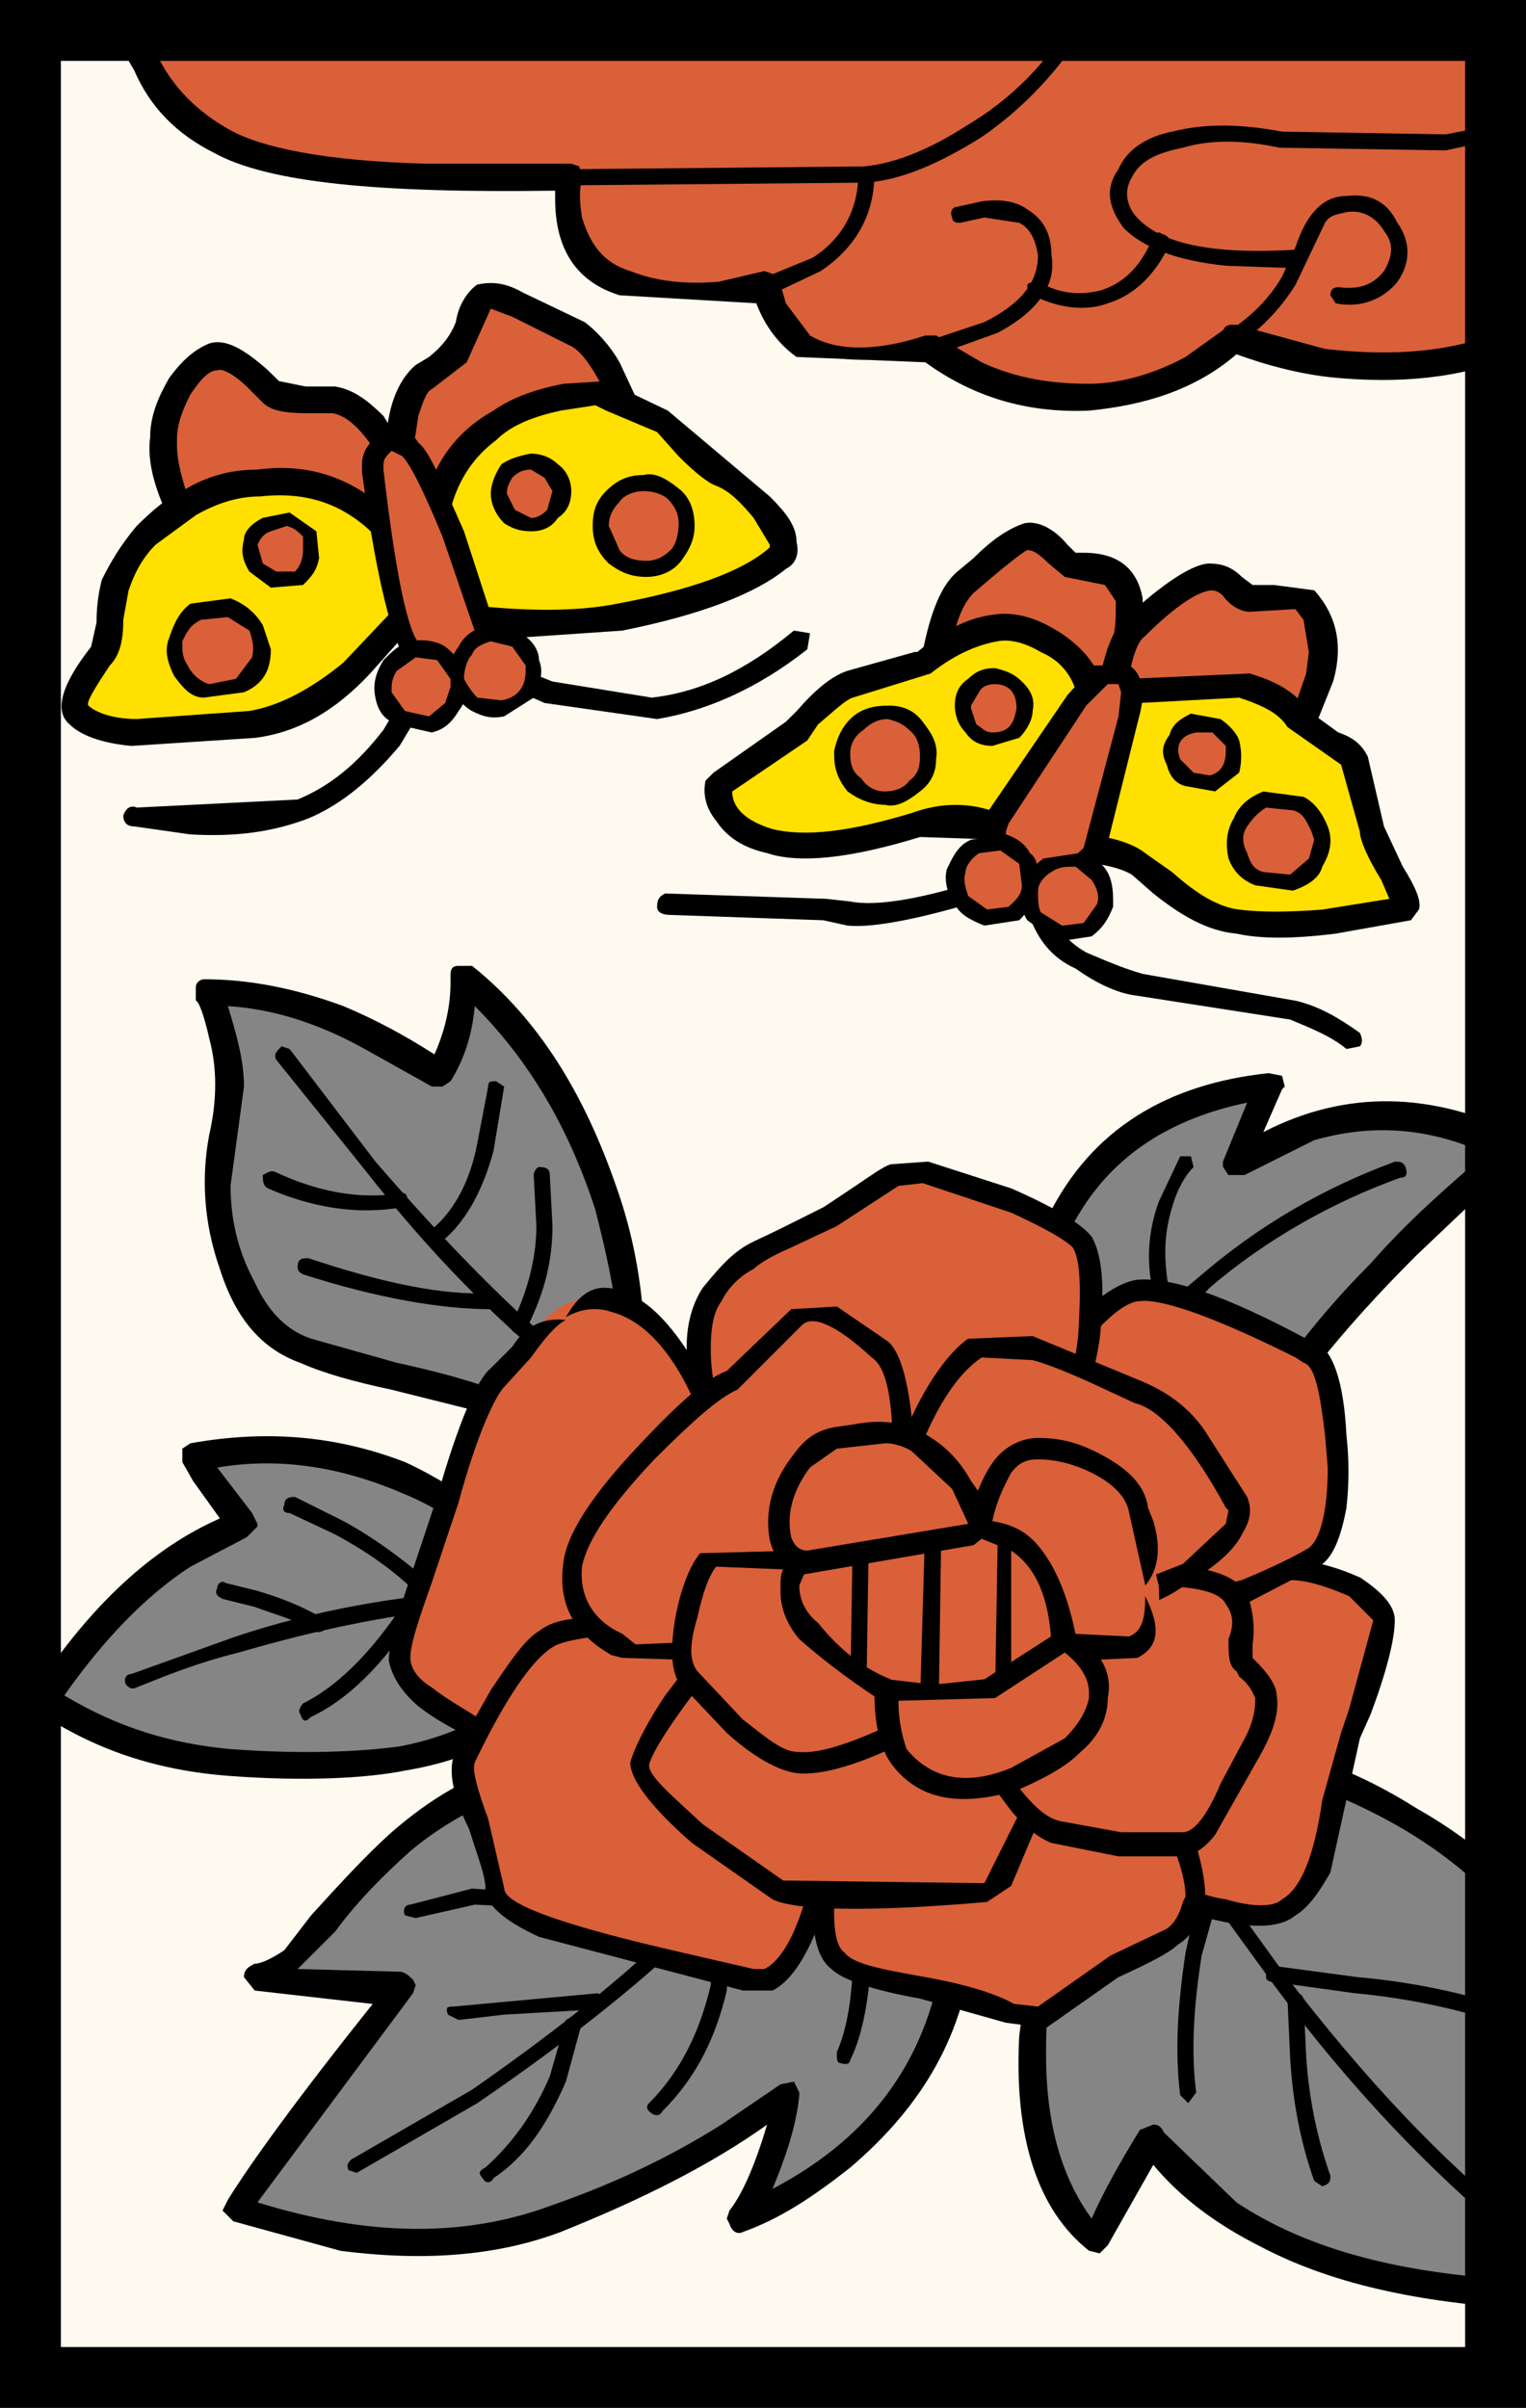 <svg xmlns="http://www.w3.org/2000/svg" width="372" height="587" viewBox="0 0 372 587"><path fill="#fffaf0" d="M0 0h372v587H0z"/><path fill="#858585" d="M301.42 284.5l8.5-19.62c-24.2 2.6-41.2 13.08-51.65 32.7-5.23 9.14-7.85 18.95-7.85 28.1l51 32.05c8.5-17.66 22.9-35.3 41.85-54.93l25.5-22.9c-16.34-8.5-32.04-9.8-48.38-5.22l-18.98 9.8z"/><path d="M307.96 276l4.58-10.47.65-.65-.66-2.62-3.27-.65c-24.85 2.62-43.16 13.74-53.62 34.66-5.23 9.8-7.85 19.62-8.5 29.43l1.96 2.6 50.36 32.04 2.62.66 1.96-1.96c8.5-17 22.88-34.66 41.2-52.97l25.5-24.2 1.3-2.6-1.3-2.62c-21.58-10.47-42.5-11.12-62.78-.66zm-9.8 8.5l1.3 1.95h3.93l16.98-8.5c13.74-3.92 27.47-3.27 41.86 3.27-9.16 7.85-18.97 16.35-28.12 26.8-15.04 15.05-26.16 30.75-34 45.13l-46.43-29.42c1.3-9.8 3.92-18.97 9.14-27.47 8.5-14.4 22.24-23.54 41.2-27.46l-5.9 14.38v1.3z"/><path d="M340 283.2c-17.65 6.52-33.35 15.68-47.73 28.1-7.2 5.9-13.08 11.77-17 17.66-.66.65 0 1.96.65 2.6h2.62l16.34-17.64c13.74-11.77 30.08-20.93 46.43-26.8 1.32 0 1.97-.67 1.32-2.63-.66-1.3-1.3-1.3-2.62-1.3z"/><path d="M287.7 281.88l-5.24 11.1c-3.27 9.17-3.27 18.32.66 28.78 0 .66 1.3 1.3 2.6.66.66 0 1.32-.66.66-1.96-2.6-9.8-3.27-17.66-.65-26.16 1.3-4.58 3.27-7.85 5.23-9.8l-.65-2.62h-2.6z"/><path fill="#858585" d="M256.3 462.35l-4.57 32.7c-1.3 24.2 3.92 41.2 15.7 51 1.95-5.9 7.18-13.73 13.72-24.85l18.3 18.3c18.98 12.43 44.48 18.97 76.52 20.28l-7.85-97.43c-5.88-6.54-13.73-12.42-23.54-18.3-19.62-12.43-38.58-17.66-58.2-17l-30.07 35.3z"/><path d="M253.7 459.73l-.66 1.3-4.58 35.33c-1.3 24.84 4.57 42.5 17 52.3l2.6.66 1.98-1.96 11.1-19.62c6.55 7.85 15.05 14.4 26.82 20.27 17.66 9.16 39.9 13.74 67.35 15.05l2.63-1.3 1.3-1.97-7.84-98.08-.66-1.97c-7.2-6.53-15.04-13.07-25.5-18.96-19.62-12.42-39.24-17.65-58.86-17-.65 0-1.3 0-1.96.65l-30.73 35.3zm12.4 81.1c-7.18-9.82-11.1-22.9-11.1-39.9 0-14.4 1.3-26.8 4.57-37.93l28.78-32.7c17-.65 34 4.6 51.65 14.4 10.46 5.88 18.3 12.42 24.85 18.96l7.2 92.2c-29.43-1.3-52.97-7.2-70.63-18.97l-17.65-17c-.65-1.32-1.3-1.97-2.62-1.97l-3.27 1.3c-5.23 8.5-9.15 15.7-11.77 21.6z"/><path d="M287.7 447.97c-1.97 0-1.97 1.3-1.32 2.6l24.2 33.36c18.96 25.5 37.92 45.12 57.54 61.47h2.6c1.32-1.3.67-1.97 0-3.28-19.6-15.7-38.57-35.96-57.53-60.8l-23.55-32.7c-.65-1.3-1.3-1.96-1.96-.65z"/><path d="M293.58 459.73c-1.3 1.3-2.62 7.2-4.58 16.35-1.96 13.08-2.62 24.2-1.3 34.66l1.95 1.96 1.96-2.6c-1.3-9.82-.64-20.94 1.32-33.36l4.58-16.35c0-.67 0-1.32-1.96-1.98-.66-.65-1.3-.65-1.96 1.3zM313.85 487.2l.65 14.38c.65 11.12 2.62 20.93 5.88 30.08l1.97 1.3c1.96-.64 1.96-1.3 1.96-2.6-3.26-9.16-5.22-18.97-5.88-28.78l-.65-13.73c0-1.3-.65-1.96-1.96-1.96-.65 0-1.95 0-1.95 1.3zM308.62 481.97c0 .65.65 1.3 2.6 1.3l18.97 2.62c14.38 1.3 28.1 4.57 39.22 8.5 1.3.64 2.62 0 2.62-1.32.65-.65.65-1.96-1.3-2.6-11.12-3.94-24.86-7.2-39.9-8.5l-19.6-2.63c-1.97 0-2.62.66-2.62 2.62z"/><path fill="#858585" d="M136 432.93l-11.13.65c-9.15 2.6-18.3 7.2-26.8 15.7l-20.93 22.88c-5.23 5.23-9.8 8.5-14.4 9.8l35.32 1.97-40.54 54.93 24.85 6.54c19.62 2.6 37.27 1.3 53.62-4.58 15.68-5.9 29.42-13.08 41.84-20.93l13.73-9.8-3.27 12.4c-1.96 9.16-5.23 15.05-7.85 18.32 7.85-2.62 16.35-7.85 24.2-14.4 17.65-13.72 27.46-32.03 29.42-53.6L136 432.9z"/><path d="M237.34 472.8l-1.96-3.26-98.74-39.9H136l-11.78.67c-9.8 2.62-18.96 7.86-28.77 16.36-6.54 5.88-13.08 13.07-19.62 20.27l-6.54 8.5c-1.97 1.3-5.24 3.27-7.2 3.27-1.3.65-2.62 1.3-2.62 3.27l2.62 3.27 28.77 3.27c-18.3 22.9-30.08 39.24-35.3 47.74l-1.32 2.62.66.65 1.97 1.97 26.15 7.2c20.27 2.6 37.93 1.3 53.62-4.58 19.62-7.86 36.62-16.36 50.35-26.17-3.28 11.12-6.55 17.66-9.16 20.93l-.66 1.96.66 1.3c.65 1.97 1.96 2.62 3.27 1.97 9.16-3.28 17-8.5 26.16-15.7 17.66-15.05 28.12-32.7 30.08-55.6zm-136.66 9.82c-.65-.65-1.96-1.96-3.27-1.96L72.57 480l9.16-9.15c5.23-7.2 11.77-13.73 18.3-19.6 7.85-6.55 16.35-11.13 24.2-13.75l10.46-1.3 95.47 37.92c-3.27 26.8-17 46.43-41.85 59.5 3.27-7.84 5.88-15.7 6.54-22.88v-.65l-1.3-2.63-3.28.65-14.38 9.8c-12.43 7.86-26.16 14.4-41.2 19.63-20.92 7.85-44.47 7.85-71.93-.65l37.93-51 .65-1.97-.65-1.3z"/><path d="M171.3 463c-15.7 16.35-34.66 31.4-56.24 46.43l-29.42 17c-.66.65-1.3 1.3-.66 2.62l1.97.65 29.42-17c22.9-15.7 41.85-30.73 57.54-46.43.67-1.3.67-2.6 0-3.27h-2.6z"/><path d="M137.95 492.43l-3.92 13.73c-3.93 9.15-9.16 16.35-15.7 22.23-1.3.65-1.96 1.3-.65 2.6.65 1.32 1.96 1.32 2.62 0 7.84-5.22 13.07-13.07 17.65-23.53l3.92-14.4-1.3-1.95-2.62 1.3zM175.22 467.58c-.65 0-1.3.65-1.3 1.96l-.66 14.4c-2.62 11.1-7.2 20.9-15.04 28.76-.65.65-.65 1.3 0 1.96 1.3 1.3 2.62 1.3 3.27 0 8.5-8.5 13.07-18.3 15.68-29.42l.66-15.7c0-1.96-.66-2.6-2.62-1.96zM145.8 485.9l-35.3 3.26c-1.32 0-1.97 0-1.32 1.96l2.62 1.3 11.1-1.3 22.9-1.3 2.6-1.3-2.6-2.63zM100.03 464.3c-1.3 0-1.97 1.32-1.3 2.63l2.6.65 14.4-3.27 29.4 1.32 1.97-1.3c.66-1.32 0-1.97-1.3-1.97l-30.74-1.96-15.03 3.9zM209.22 460.4c-1.96 0-1.96.64-1.96 2.6l.66 13.08c0 9.8-1.3 18.3-3.93 24.2 0 1.3 0 2.6.65 2.6 1.96.66 2.6 0 2.6-.64 3.28-6.54 4.6-15.7 5.24-25.5l-1.32-14.4c0-1.95-.65-1.95-1.96-1.95z"/><path fill="#858585" d="M118.33 372.1c-4.57-3.9-11.1-7.84-19.6-11.1-16.36-7.85-33.36-9.16-51.02-5.9L51 361c1.96 3.92 5.23 7.85 8.5 10.46l-15.7 7.85c-11.76 8.5-22.88 19.62-33.34 34.66 3.27 2.62 7.85 5.23 13.08 7.2 11.12 5.22 22.23 7.84 32.7 8.5 17.65 1.3 31.38.65 41.2-.66 14.37-1.96 26.8-8.5 35.3-18.3 8.5-9.16 8.5-18.32 0-27.47l-14.4-11.12z"/><path d="M142.53 396.96l-.66-3.92c-1.3-8.5-8.5-15.7-21.57-23.54-7.2-5.23-14.4-9.8-21.58-13.08-17-6.54-34-7.85-52.3-4.58l-1.97 1.3v3.29l2.6 4.58 6.55 9.15c-16.35 7.2-31.4 20.93-45.12 41.85l-1.3 1.97 1.96 3.27c13.72 9.15 28.77 14.38 47.07 15.7 17.67 1.3 32.7.64 42.52-1.32 15.7-2.62 27.46-8.5 36.62-18.96 5.22-5.24 7.2-10.47 7.2-15.7zm-26.16-22.23l.66.65 9.15 5.23c5.23 4.6 8.5 9.17 9.8 13.74.66 4.58-1.3 9.16-5.22 13.74-8.5 9.15-19.62 15.03-33.35 17.65-9.8 1.3-23.53 1.96-41.2.65-14.37-1.3-27.45-5.23-40.53-13.08 9.16-13.07 19.62-24.2 30.74-31.38l13.74-7.2 2.6-2.6v-.66l-1.3-2.62-8.5-11.1c15.7-2.63 30.74 0 45.78 6.53 7.84 3.27 13.07 7.2 17.65 10.46z"/><path d="M115.72 387.8c-18.96 1.32-38.58 4.6-58.2 11.13l-25.5 9.15c-1.3 0-1.96 1.3-1.3 2.6.65.67 1.3 1.32 2.6.67 6.55-2.62 14.4-5.9 24.86-8.5 20.27-5.9 39.23-9.82 58.2-11.12l1.3-1.3-1.96-2.62z"/><path d="M69.3 366.88c-.66 1.3 0 1.97 1.3 1.97l11.12 5.22c8.5 4.58 17 10.47 23.54 18.32 1.3 1.3 1.96 1.3 3.26 0 .66-1.32.66-1.98 0-3.28-7.84-7.2-16.34-13.74-24.84-18.32l-11.77-5.88c-1.95 0-2.6.65-2.6 1.96z"/><path d="M98.72 390.42c-8.5 13.08-17 20.93-24.85 24.85-.65.65-1.3 1.96-.65 2.62.65 1.95 1.3 1.95 2.6.64 8.5-3.92 17.67-12.43 26.17-26.15 1.3-1.32.64-1.98 0-1.98H98.7zM52.94 387.15c-.65 1.3 0 1.97 1.3 2.62l7.86 1.96c5.23 1.96 10.46 3.27 14.38 5.88 1.3.67 2.62 0 2.62-.64 1.3-1.96.66-2.6-.65-2.6-4.58-2.63-9.16-4.6-15.7-6.55l-7.84-1.95c-.65-.66-1.96 0-1.96 1.3z"/><path fill="#858585" d="M112.45 245.9c-.66 5.9-2.62 11.13-5.23 15.7-5.23-3.26-11.12-6.53-18.3-9.8-15.05-7.2-27.47-9.8-38.6-9.8l3.93 9.8c1.96 8.5 1.96 17 0 24.85-1.96 10.46-1.3 20.92 1.96 32.04 4.6 10.45 9.82 17.64 17.67 20.9l31.38 8.5c14.4 3.28 24.2 7.2 29.43 11.13l9.8-9.15c6.55-6.54 9.82-13.08 9.16-17.66-.65-9.15-2.6-19.62-5.88-30.73-7.2-22.9-18.96-41.2-34.66-53.63l-.65 7.84z"/><path d="M111.8 235.45c-1.97 0-1.97 1.3-1.97 2.62v1.3c0 5.9-1.3 11.77-3.92 17.66-7.18-4.58-14.38-8.5-22.22-11.77-12.42-4.58-23.54-6.54-34-6.54-.66 0-1.96.65-1.96 1.96v3.27c.65 0 1.96 3.27 3.27 9.16 1.95 7.2 1.95 15.05 0 23.55-1.98 10.46-1.32 21.57 2.6 32.7 3.93 12.4 10.46 19.6 19.62 22.88 5.88 2.6 13.08 4.58 22.23 6.54l20.93 5.23c6.53 1.96 11.76 4.57 15.7 7.84h3.9c15.05-10.46 21.6-20.27 20.93-29.42-.64-10.47-2.6-21.58-6.52-32.7-7.85-22.88-18.97-41.2-35.3-54.27h-3.3zm-55.6 53.62l3.28-24.2c0-6.53-1.96-13.07-3.92-19.6 10.46.64 21.58 3.9 33.35 10.45l16.36 9.16h2.6l1.97-1.3c3.27-5.24 5.23-11.13 5.9-18.32 13.07 13.08 22.87 29.43 29.4 49.7 2.63 10.46 4.6 18.96 5.24 27.46v1.3c0 5.24-5.23 12.43-16.34 21.58-6.54-4.58-18.97-9.15-37.27-13.07l-20.93-5.9c-5.88-1.95-10.46-6.53-13.73-13.72-3.92-7.18-5.9-15.03-5.9-23.53z"/><path d="M68.64 255.07c-1.3 1.3-1.96 1.96-1.3 3.27l21.57 26.8c16.35 20.93 32.7 37.28 49.05 50.36 1.3.65 1.3.65 2.62 0 .65-.66.65-1.96 0-3.27-15.7-12.43-32.04-29.43-49.05-49.05L70.6 255.72l-1.96-.65z"/><path d="M64.06 286.45c0 1.3 0 2.62 1.3 3.27 10.47 4.58 21.6 6.54 32.7 4.58l1.3-1.3c0-1.97-.64-2.62-2.6-1.97-9.8 1.3-19.62-.65-29.43-5.23-1.3-.66-1.96 0-3.27.65zM119 264.88l-2.63 13.73c-1.96 10.47-6.54 17.66-11.77 21.6-1.3.64-1.3 1.95-.65 2.6l2.62.65c6.53-4.57 11.1-13.07 13.73-22.88l2.6-15.7-1.95-1.3c-1.3 0-1.96 0-1.96 1.3zM72.56 308.7c0 .64 0 1.3 1.3 1.95 18.32 5.9 34 8.5 45.78 8.5l1.96-2.6-1.96-1.33c-11.77.66-26.8-2.6-44.46-8.5-1.3 0-2.62 0-2.62 1.97zM131.4 284.5c-.64 0-1.3 1.3-1.3 1.95l.66 12.43c0 8.5-2.62 17-5.9 23.54-.64 1.3 0 2.6 1.32 2.6 1.3.67 1.96.67 1.96-.64 3.93-7.85 6.54-15.7 6.54-25.5l-.65-12.43c0-1.3-.66-1.96-2.62-1.96z"/><path fill="#D96038" d="M181.1 355.77v75.85h91.55v-75.85H181.1z"/><path d="M181.1 353.15c-1.3 0-2.6 1.3-2.6 2.62v75.85c0 1.96 1.3 2.6 2.6 2.6h91.55c1.96 0 3.27-.64 3.27-2.6v-75.86c0-1.3-1.3-2.6-3.27-2.6H181.1zm88.94 5.23v71.28h-86.32v-71.28h86.32z"/><path d="M225.57 370.8l-1.3 44.47c0 1.3 1.3 1.96 2.6 1.96l1.97-1.96.65-43.8-1.97-2.62c-1.3 0-1.96.65-1.96 1.96zM243.23 374.07l-.66 39.24c0 1.32.66 1.97 1.3 1.97l2.63-1.96v-39.23l-1.3-1.96c-1.97-.64-1.97 0-1.97 1.97zM207.92 372.1l-.66 41.2c0 1.32 0 1.97 1.97 1.97l1.96-1.96.64-41.2-1.96-1.95c-1.3 0-1.96.66-1.96 1.96z"/><path fill="#D96038" d="M337.4 395c0-3.92-4.6-7.2-13.74-10.46-9.8-3.27-18.3-2.62-26.16 1.96-11.77 7.2-18.3 30.73-18.3 71.93l14.38 5.88 20.92 1.32c3.93-3.27 7.2-9.15 9.16-18.3 1.96-11.12 4.57-19.62 5.88-24.2l5.9-16.35 1.95-11.77z"/><path d="M331.5 384.54c-5.88-2.62-11.1-3.93-17-4.58-7.2-.65-13.08 1.3-18.96 4.58-12.43 7.85-18.96 32.7-18.96 73.9l1.96 1.95 15.7 7.18c10.45 2.62 17.64 2.62 21.57-.65 3.28-1.97 5.9-5.9 8.5-10.46l7.2-32.7 2.62-5.88c3.92-10.48 5.88-18.32 5.88-22.9 0-3.27-2.6-6.54-8.5-10.46zm-32.7 3.92c3.93-2.6 9.82-3.92 15.7-3.27 4.58 0 9.8 1.95 14.4 3.92l5.87 5.88-5.88 21.58-1.98 5.88-4.57 16.35c-1.97 13.74-5.23 21.6-9.8 24.2-1.97 1.96-7.2 1.96-13.74 0-5.22-.65-11.1-3.27-16.34-6.53 0-38.58 5.23-60.82 16.35-68z"/><path fill="#D96038" d="M203.34 446.66l-2.62 13.73c-.65 9.14.66 15.68 3.27 18.3 2.6 1.96 9.15 3.92 19.6 5.88 11.78 1.97 19.63 4.58 22.9 5.9 3.27 2.6 7.2 1.95 11.77-1.32 5.9-5.9 10.46-9.15 13.73-9.8l13.73-6.55c2.62-2.6 3.92-5.22 5.23-8.5.65-3.26 0-7.84-2.6-14.38l-3.3-9.8c-6.52-3.93-15.02-6.54-25.5-8.5-19.6-1.97-38.56 2.6-56.22 15.04z"/><path d="M201.38 444.7l-.66 1.96c-3.92 17.65-3.27 29.42 1.97 33.35 2.6 2.62 10.45 5.24 21.57 7.2l20.92 5.88 9.8 1.3 17.65-12.4c7.2-3.28 12.43-5.9 14.4-7.86 3.26-1.96 5.22-5.23 6.53-9.16.65-3.27 0-8.5-1.96-15.03l-4.58-11.12-1.3-1.3c-6.55-3.92-15.7-6.54-26.16-7.85-20.28-2.6-39.9 1.97-58.2 15.05zm4.57 3.92c16.35-11.77 33.35-15.7 51-14.4 10.47.67 18.97 3.28 25.5 7.2 3.93 9.16 6.55 15.7 6.55 20.93l-.65 1.3c-.66 2.62-1.97 5.24-3.93 6.55l-13.73 6.54-17.66 12.42-5.9-.66c-3.26-1.96-10.45-4.57-21.57-6.53-11.1-1.96-17.65-3.27-19.6-5.9-1.98-1.3-2.63-5.22-2.63-9.8 0-3.27.65-9.8 2.6-17.65z"/><path fill="#D96038" d="M175.88 352.5l-6.54-15.7c-5.23-11.1-11.77-17.65-18.97-19.6-7.2-1.97-13.07-.66-18.96 5.87l-9.8 13.08c-1.96 1.96-5.23 7.85-9.15 18.96l-9.8 30.1c-3.93 9.8-5.9 16.34-5.24 18.96 0 3.27 1.97 6.53 5.9 9.8 5.88 3.93 13.73 7.85 24.84 12.43 6.54-1.97 13.08-5.9 20.27-12.43 15.05-13.74 23.55-34.66 27.48-61.47z"/><path d="M151.03 314.57c-5.9-1.96-9.8.65-13.08 6.54 3.27-1.95 7.2-2.6 11.12-1.3 9.8 2.62 18.3 13.73 24.2 32.7-3.28 24.84-11.78 43.8-24.2 57.54-7.2 7.2-14.4 11.77-20.93 13.73l-9.8-3.93c-5.24-3.27-9.82-5.88-13.1-8.5-3.25-1.96-5.2-4.57-5.2-7.2-.02-3.26 1.94-9.14 5.2-18.3l6.55-19.6c4.57-17.02 9.15-26.17 11.1-28.13l6.55-7.2c3.27-4.56 5.9-7.83 8.5-9.14-5.23-.65-9.8 1.3-13.08 6.54l-5.23 5.23c-3.27 2.62-7.85 13.08-13.08 31.4l-6.53 19.6c-3.27 9.8-5.24 16.35-5.24 20.28.65 3.28 2.6 7.2 7.2 11.12 5.87 4.58 13.72 8.5 24.84 12.43l1.3.65c7.85-1.96 15.7-6.54 22.9-13.73 14.38-14.4 23.53-34.66 27.45-62.12v-1.3l-7.2-16.36c-6.54-11.77-13.08-18.97-20.27-20.93z"/><path fill="#D96038" d="M192.88 416.58c-9.16-11.12-21.58-17.65-37.27-19.62h-8.5c-6.54 0-11.1.66-14.38 2.62-4.58 3.92-11.12 13.07-19.62 28.12-1.3 2.6 0 7.84 2.62 15.03 3.27 8.5 5.23 14.4 5.23 17.66 0 3.9 9.15 9.14 27.46 13.72l34 8.5c3.94 1.3 7.2 0 11.13-5.9 3.27-5.87 6.54-14.37 8.5-26.14 1.96-12.42-.65-23.54-9.15-34z"/><path d="M155.6 394.35h-9.8c-6.54 0-11.12.65-14.4 3.27-3.26 1.96-6.53 6.54-11.76 14.38l-8.5 15.04c-1.96 3.27-1.3 9.8 3.27 18.97 1.97 6.54 3.93 11.12 3.93 14.4 0 3.92 4.58 7.84 13.08 11.76l49.7 13.08h7.2c6.54-3.27 12.42-15.04 16.35-34.65 2.6-11.13-.66-22.25-7.85-32.7-9.15-13.75-22.9-20.94-41.2-23.55zm-10.46 4.57l9.8.66c16.36 1.96 28.78 9.15 37.94 20.92 4.58 7.85 7.2 15.7 7.2 22.9l-.67 6.53c-3.26 17.65-7.83 27.46-13.06 30.08h-2.62l-17-3.92c-28.77-6.54-43.8-11.77-43.8-15.7l-3.93-17c-2.63-7.18-3.94-11.76-3.28-13.72 7.2-15.04 13.73-24.85 18.96-28.12 1.96-1.3 5.88-1.96 10.46-2.62z"/><path fill="#D96038" d="M298.8 319.8c-9.8-3.92-17-5.88-20.92-5.23-4.57.65-9.8 4.58-17 12.43l-8.5 11.77c.65 14.4 6.54 27.46 16.35 39.9 4.58 5.87 9.15 11.1 13.73 14.37l21.58-5.23c7.2-3.26 13.07-5.87 17-8.5 3.92-2.6 5.88-11.1 4.58-25.5-.66-14.38-2.62-22.22-7.2-24.84l-19.6-9.16z"/><path d="M259.57 324.38l-9.8 13.08v1.3c.65 15.05 6.53 28.78 16.34 40.55l14.4 15.7 1.96.65c6.54-.65 13.73-2.6 22.23-5.23l17.65-9.15c2.6-1.96 4.57-6.54 5.88-13.73.66-5.9.66-11.77 0-17.66-.65-13.07-3.27-20.92-7.85-22.88l-1.96-.66c-19.6-10.46-32.7-15.04-41.2-14.38-4.57.65-10.45 4.57-17.65 12.42zm9.16 50.35c-7.85-11.12-12.43-22.9-13.73-35.3l11.1-13.74c5.24-5.9 9.17-8.5 11.78-8.5 5.24-.67 18.3 3.9 37.93 13.72l1.97 1.3c2.62.66 3.93 6.55 5.23 17.66l.66 7.85c0 11.12-1.97 17.65-4.58 19.6-3.27 1.98-8.5 4.6-16.35 7.86l-20.27 5.22c-4.58-4.57-9.8-9.8-13.73-15.7z"/><path fill="#D96038" d="M187 304.1c-5.9 2.62-9.82 6.55-13.1 11.78-3.9 4.58-4.56 13.08-2.6 22.9 1.3 5.2 3.27 9.8 4.58 13.72 17.65 6.54 35.3 8.5 55.58 3.92 10.46-1.96 18.3-4.58 24.84-7.85 3.93-3.27 7.2-10.46 9.16-22.88 1.3-11.78.65-19.63-1.96-22.9-1.3-3.27-7.2-6.54-17-9.8l-20.93-6.55c-3.27-1.3-6.54-.65-10.46 1.3l-12.42 8.5-15.7 7.86z"/><path d="M200.72 294.3l-10.46 5.23c-3.92 1.96-7.2 3.27-9.15 4.58-3.92 2.62-6.53 5.9-9.8 9.82-5.88 9.15-5.23 22.23 2.62 39.9l.65 1.3c17.66 6.53 36.62 7.84 56.9 3.92 10.45-1.3 18.3-4.58 26.14-7.85 5.24-3.93 8.5-12.43 10.47-24.86 1.3-12.42.66-20.27-1.96-24.85-2.6-3.28-9.14-7.2-19.6-11.78l-20.27-6.54-9.16.66c-1.96.65-4.58 2.6-8.5 5.23l-7.84 5.23zm-24.84 22.9c1.96-3.94 5.23-6.55 7.84-7.86 1.3-1.3 4.58-3.27 9.16-5.23l11.1-5.22 15.05-9.8 5.9-.67 21.57 7.2c8.5 3.93 13.07 6.55 15.03 8.5 1.97 3.28 1.97 10.47 1.3 21.6-1.3 11.1-3.9 17.64-7.83 20.26-5.9 3.27-14.4 5.88-24.2 7.84-18.96 3.93-36.6 2.62-52.96-3.27-3.27-8.5-4.58-15.7-4.58-21.57 0-5.23.65-9.16 2.62-11.77z"/><path fill="#D96038" d="M165.4 413.3c-5.87 7.86-9.14 13.74-9.8 17 0 2.62 5.24 8.5 15.05 16.36 7.84 7.85 14.38 12.42 18.96 14.4h51c2.63 0 5.24-4.6 8.5-13.1 3.94-10.45 7.2-17.65 9.82-20.26l-84.35-26.16-9.16 11.77z"/><path d="M175.22 398.93l-2.6.65-10.47 13.73c-5.24 7.86-7.85 13.74-8.5 16.36 0 3.92 4.57 10.46 15.03 19.6L188.3 463c5.23 2.62 22.23 3.27 52.3.66l5.9-3.93 5.23-12.42c3.92-9.14 7.2-15.68 8.5-17.65l1.3-2.6-1.95-1.97-84.36-26.15zm-17 31.38c.66-3.26 6.54-12.4 17.66-26.15L255 429l-15.04 30.08-49.04-.65-19.62-13.73c-8.5-7.85-13.08-11.77-13.08-14.4z"/><path fill="#D96038" d="M220.34 361.65c.66-18.3-1.3-28.77-5.88-32.7-9.8-8.5-16.35-11.1-20.27-8.5l-16.36 15.7c-3.93 2.62-11.12 8.5-20.27 18.3-10.47 11.12-16.35 20.28-17.66 26.82-.64 6.54.66 12.42 4.6 15.7l9.14 5.22c1.97 1.95 7.85 1.95 17.66 0 3.27-3.93 6.54-8.5 12.42-14.4 10.47-11.1 23.54-19.6 36.62-26.15z"/><path d="M204 318.5l-11.12.65-15.7 15.04c-5.23 1.95-12.42 8.5-21.57 18.3-11.1 11.77-17.65 21.57-18.3 28.77-1.3 9.8 2.6 17 11.77 22.23l2.6.65 20.28.66 1.96-.65 11.8-15.03c11.1-10.47 22.22-18.97 35.3-24.86l1.96-2.6c0-19.63-2.62-31.4-6.54-34.66L204 318.5zm8.5 12.42c3.92 2.6 5.22 11.1 5.22 26.15v2.62c-12.42 5.87-23.54 14.37-33.35 24.18-6.53 5.9-11.1 11.12-14.38 16.35l-15.05.65-3.27-2.6c-7.2-3.28-10.46-9.16-9.8-16.36 1.3-6.54 7.18-15.04 17.65-26.16 9.15-9.15 15.7-15.04 20.27-17l15.7-15.7c2.6-2.6 8.5 0 17 7.86z"/><path fill="#D96038" d="M248.46 440.12c3.27 3.27 6.54 5.88 9.15 6.54l15.05 3.27h15.7c3.26-.66 5.88-3.27 7.84-6.54l9.14-16.36c3.28-6.54 3.93-11.12 3.28-15.04l-5.9-6.54c-.64-.65-.64-3.27 0-5.88.66-3.93 0-6.54-1.3-9.16-1.96-3.27-6.54-5.88-15.04-5.88H274.6c-3.26 9.15-13.07 26.15-30.72 49.7l4.58 5.88z"/><path d="M242.57 433.58c-1.3.65-1.3 1.3 0 2.6l3.93 5.25c3.27 3.92 6.54 6.53 9.8 7.84l16.35 3.27H289c2.62-.65 5.23-2.6 7.2-5.23l11.1-19.6c3.28-5.9 4.58-10.47 3.93-14.4 0-2.6-2.6-5.88-5.23-8.5l-.65-.64v-3.27c.65-4.6 0-8.5-1.3-12.44-2.63-3.92-7.86-5.88-15.05-6.54h-15.04c-1.3 0-1.96.66-1.96 1.96-3.27 8.5-13.08 24.85-29.43 49.7zm16.35 10.46c-3.92-.65-7.2-3.92-11.77-9.8l14.38-20.28c7.85-12.42 11.78-20.92 14.4-26.8 13.07-1.32 21.57.64 22.88 3.9 1.97 2.63 1.97 5.24.66 8.5 0 3.94 0 6.55 1.96 7.86l.66 1.3c2.6 1.97 3.27 3.93 3.92 5.24 0 3.27-.65 6.54-3.27 11.12l-5.23 9.8c-3.27 7.85-6.54 11.78-9.16 11.78H273.3l-14.38-2.62z"/><path fill="#D96038" d="M224.27 346.6l-5.9 13.74c10.47 1.3 22.24 5.9 37.93 15.04l19.62 13.73c3.93 0 9.8-3.26 17-8.5 7.85-5.87 10.47-11.1 8.5-14.37-8.5-15.7-16.34-24.85-23.54-27.47l-20.92-8.5c-9.15-3.27-15.7-3.92-19.62-1.3-3.92 2.6-7.85 8.5-13.07 17.65z"/><path d="M236.03 326.34c-3.92 2.62-9.15 9.16-13.73 18.97l-6.54 13.74.66 2.6 1.3 1.32c9.82 1.3 22.24 5.9 37.28 15.04 7.2 3.92 13.73 9.15 19.6 13.08l1.32.65c3.27 0 8.5-1.96 13.73-5.9 6.54-3.9 11.12-7.83 13.08-11.76 1.96-3.27 2.62-5.88 1.3-9.15l-10.45-16.35c-4.58-6.54-10.46-9.8-15.04-11.77l-26.8-11.1-15.7.64zm3.27 4.58l12.43.65c2.62.66 7.85 2.6 15.04 5.9l9.8 4.56c5.9 1.3 13.74 9.8 22.24 25.5l.66.66-.65 3.26-10.45 9.8-11.77 4.6c-5.24-4.6-12.43-8.52-20.27-13.74-13.07-7.2-24.84-12.43-34-13.74 5.23-15.04 11.12-23.54 17-27.46z"/><path fill="#D96038" d="M192.88 385.2l1.96-4.6-9.8-1.95c-7.2-.65-11.13 0-13.1 1.96-1.95 2.63-3.9 7.2-4.57 13.74-1.96 6.54-1.96 11.12.66 14.4l11.77 12.42c5.23 5.22 10.46 8.5 14.4 8.5 5.87.65 15.68-2.62 28.76-9.16l-7.2-8.5c-6.53-3.27-12.42-7.85-18.3-14.4-3.93-3.9-5.24-7.83-4.58-12.4z"/><path d="M170.65 378.65c-2.62 3.27-4.58 8.5-5.9 15.04-1.3 7.18-1.3 13.07.67 16.34l11.76 12.42c6.54 5.9 12.43 9.16 17 9.8 5.9.67 15.7-1.95 29.43-9.14l1.97-1.96-1.3-2.62-6.54-7.85-.66-1.32c-6.54-2.6-12.42-7.2-17.65-13.72-3.27-2.62-4.58-5.9-4.58-9.16l1.96-4.58.66-2.6-1.96-1.32-24.85.65zm3.92 3.27l16.35.66c-.66 1.3-.66 2.6-.66 5.23 0 3.93 1.3 7.85 4.58 11.78 5.23 4.57 11.1 9.15 18.96 14.38l4.58 5.9c-11.12 5.22-18.96 7.84-24.2 7.18-3.26 0-7.2-3.27-13.07-7.85L170 407.4c-1.97-2.6-1.97-6.54 0-13.08 1.3-5.88 2.6-9.8 4.57-12.42z"/><path fill="#D96038" d="M223.6 351.84c-3.26-2.6-6.53-3.27-9.8-2.6l-10.46 1.3c-3.93.65-7.2 3.27-9.8 8.5-3.28 5.88-3.94 10.46-3.28 15.7.65 4.57 3.92 6.53 7.85 6.53l35.32-6.54c2.6 0 3.92-.65 5.23-2.6.65-1.32 0-4.6-3.92-9.82-3.92-4.57-7.2-8.5-11.12-10.46z"/><path d="M224.92 349.23c-4.58-2.62-10.46-3.27-17-1.96l-4.58.65c-3.27.65-6.54 1.96-9.8 6.54-5.24 6.54-7.2 13.73-5.9 20.92 1.32 5.23 3.93 7.2 7.85 8.5l41.84-7.2 3.27-2.6c1.32-3.27 0-7.85-3.9-13.08-3.28-5.9-7.2-9.16-11.78-11.77zm-9.16 2.6c1.97 0 4.58.67 6.54 1.98l9.8 9.16 3.94 8.5L196.8 378c-1.96 0-3.27-1.3-3.92-3.27-1.3-5.9.65-11.77 4.58-17l6.54-4.58 11.76-1.3z"/><path fill="#D96038" d="M238.65 372.1l8.5 3.28c6.54 3.93 11.1 12.43 12.42 24.2l3.93 2.6 12.42-.64c5.23-2.62 7.2-7.2 6.54-15.04l-4.58-18.3c-1.3-4.6-4.57-8.5-9.8-11.13-5.24-2.6-9.82-3.92-15.05-3.92-3.27 0-6.53 1.96-9.15 5.23-1.3 2.62-3.92 7.2-5.23 13.73z"/><path d="M246.5 359.04c1.96-2.62 3.92-3.28 6.54-3.28 4.57 0 9.15 1.3 13.07 3.28 5.24 2.6 8.5 5.88 9.16 9.8l3.93 17.66c3.26-3.92 3.9-9.16 1.95-15.7l-1.3-3.26c-.66-5.23-4.6-9.16-10.47-12.43-5.88-3.26-10.46-4.57-16.35-4.57-3.92 0-7.85 1.97-10.46 5.24-2.62 3.27-5.23 9.15-6.54 15.7l.66 2.6 9.8 3.93c5.88 3.92 9.15 11.1 9.8 22.23l.66.65 5.88 3.92 14.4-.65c5.22-2.6 5.87-7.2 1.95-15.04 0 5.24-.66 8.5-3.94 9.82l-13.07-.65c-1.97-9.8-5.24-17-9.17-21.58-3.27-3.93-7.2-5.24-11.1-5.9 1.3-5.88 3.26-9.15 4.57-11.76z"/><path fill="#D96038" d="M259.57 399.58L240.6 412c-3.9 1.96-13.07 1.96-24.84 0l.66 6.54c.65 4.58 1.3 7.85 2.6 9.15 6.55 8.5 15.05 10.46 28.13 5.88 9.15-3.27 15.7-8.5 18.96-15.04 3.94-7.2 1.32-13.73-6.53-18.96z"/><path d="M260.88 397.6h-2.6l-18.32 11.78-12.43 1.3-11.1-1.3c-.67-.65-1.97-.65-2.63.66-.65.65-.65.65-.65 1.96 0 8.5 1.3 13.73 3.92 17.66 6.54 9.15 17 11.1 31.4 6.53 5.88-2.62 11.1-5.24 15.03-9.16 4.58-3.92 6.54-8.5 6.54-13.08 1.3-6.54-1.97-11.77-9.16-16.34zm4.58 15.05v1.3c-.65 3.28-2.62 6.55-5.9 9.82l-13.06 7.2c-11.12 4.57-19.62 2.6-25.5-4.58-.66-1.97-1.97-5.9-1.97-11.78l23.54-.66 17-11.1c3.27 2.6 5.9 5.87 5.9 9.8z"/><path fill="#D96038" d="M291.6 88.98l9.17-6.54 22.23 5.9c18.3 2.6 33.35.64 47.08-5.9V4.64l-338.7-.67 3.9 11.12c4.6 8.5 10.47 15.03 18.97 19.6 7.85 4.6 24.85 7.2 49.7 7.85l35.3.66v11.12c1.32 7.2 5.9 12.43 12.43 15.04 12.43 4.58 23.54 4.58 35.3 0l5.9 12.43c7.2 6.53 17.65 7.83 33.35 3.26l11.1 6.54c9.82 3.92 18.98 5.88 28.13 5.23 9.15 0 17.66-3.27 26.15-7.85z"/><path d="M373.35 4.63c0-1.96-.65-3.27-3.27-3.27L31.38.7c-1.32 0-1.98.66-2.63 1.3l-.65 2.63c0 2.6 1.3 7.2 4.57 12.42 3.93 9.16 10.47 15.7 19.62 20.27 13.07 7.2 39.88 9.8 83.04 9.16v1.96c0 12.42 5.23 20.27 15.7 23.54l33.34 1.96c1.96 5.23 5.23 9.8 9.8 13.08l31.4 1.3c11.76 8.5 24.84 12.43 39.88 11.78 13.73-1.3 26.16-5.23 35.96-13.73 7.2 2.6 16.35 5.23 26.16 5.88 16.35 1.3 31.4-.65 43.8-6.54l1.97-3.26V4.64zm-75.2 75.85L289 87.02c-7.2 3.92-15.7 6.54-23.54 6.54-9.16 0-17.65-1.3-26.16-5.23l-11.1-6.54h-2.63c-11.77 3.9-21.58 3.9-28.1 0l-5.9-7.86-1.3-4.58-1.97-2.6-1.96-.67-11.12 2.6c-7.85.66-15.04 0-21.58-2.6-6.54-1.97-9.8-6.55-11.77-13.1-.65-3.9-.65-7.18 0-9.14l-.65-3.27-1.96-.66h-35.3c-24.86-.66-40.55-3.93-48.4-8.5C46.4 26.2 39.2 18.36 35.94 7.24l330.87.66v72.58c-12.4 5.23-26.8 6.54-43.8 4.58l-21.58-5.9c-1.96 0-2.6 0-3.27 1.32z"/><path d="M285.07 59.55c0-1.3 0-1.96-1.96-2.6-.64-.67-1.3 0-1.95.64-2.6 6.53-6.54 11.1-12.42 13.07-4.58 1.3-9.8 1.3-15.7-1.96-.65 0-1.95 0-2.6.66 0 1.3 0 1.97 1.3 2.62 6.54 3.27 13.08 3.92 18.3 1.96 6.55-1.96 11.78-7.2 15.05-14.4zM340.65 68.7c3.27-4.57 3.27-9.8 0-14.38-2.6-5.23-6.53-7.2-12.42-6.54-5.88 0-9.8 4.58-12.42 12.43l-3.26 7.2c-2.62 4.58-7.2 9.8-13.73 13.73-.65.66-.65 1.3 0 2.62l2.62.65c7.2-5.23 11.12-9.8 14.4-15.04L323 54.32c1.3-1.96 2.6-1.96 5.23-2.6 3.92-.67 7.2 1.3 9.15 4.56 2.62 3.27 1.97 6.54 0 9.8-2.6 3.28-5.88 4.6-11.1 3.93-1.32 0-1.97.67-1.97 1.98l1.3 1.96c6.56 1.3 11.8-1.3 15.05-5.23zM264.8 3.32c-1.3-1.3-1.96-1.3-2.6 0-6.55 11.77-15.7 20.92-26.82 27.46-9.15 5.9-17.65 9.16-24.85 9.8l-71.27.67c-1.3 0-1.96.65-1.96 1.96 0 1.3.65 1.97 1.96 1.97l71.93-.66c8.5-.64 17.64-4.56 28.1-11.1 10.47-7.2 19.62-17 26.16-28.12.65-.65.65-1.96-.65-1.96z"/><path d="M369.43 29.48l-17 3.27-39.9-.66c-10.45-1.97-18.95-1.97-26.8 0-6.54 1.3-11.12 4.57-13.08 9.15-3.27 4.58-2.6 9.15 1.3 14.38 4.6 4.58 12.43 7.85 24.86 9.16l18.32.64 1.3-2.62c0-.65-.65-1.96-1.95-1.96-20.93 1.3-34-1.3-39.9-8.5-1.96-2.6-2.6-5.88-.65-9.15 1.96-3.9 5.9-5.88 12.43-7.18 6.54-1.97 14.4-1.97 23.54 0l40.53.65 18.3-3.92c1.32 0 1.97-1.3 1.32-2.62-.66-.65-1.3-1.3-2.62-.65zM233.42 50.4c-1.3 0-1.96 1.3-1.3 2.62 0 1.3 1.3 1.3 1.95 1.3l5.9-1.3 8.5 1.3c2.6 1.3 3.9 3.93 4.56 7.85 0 6.54-3.92 11.77-13.07 16.35l-13.73 4.58c-1.96 0-2.62.65-1.96 1.96 0 1.96 1.3 1.96 2.6 1.96l16.36-5.9c9.8-5.22 14.4-11.76 13.08-18.95 0-5.9-2.6-9.16-5.88-11.12-2.6-1.96-6.54-2.6-11.12-1.96l-5.88 1.3zM209.22 42.55c0 8.5-3.92 15.7-11.1 20.27l-11.13 4.58c-1.97 0-2.62 1.3-1.97 2.62 0 .65.66 1.96 2.62 1.96l12.42-5.9c7.85-5.22 13.08-13.07 13.08-23.53l-1.96-1.96c-1.32 0-1.97.65-1.97 1.95zM243.23 213.22c-17.66 5.9-29.43 7.85-35.97 6.54l-5.88-.65-39.23-1.3c-1.3.65-1.97 1.3-1.97 3.27 0 1.3 1.3 1.96 3.27 1.96l37.27 1.3 5.9 1.3c6.53.67 19.6-1.95 37.92-7.83 1.96 0 2.6-1.3 1.96-3.27-.66-1.3-1.96-1.96-3.27-1.3zM276.58 242.64l37.92 5.9c4.58 1.95 9.8 3.9 13.73 7.18l3.27-.65c.66-.65.66-1.96 0-3.27-4.58-3.27-9.8-6.54-15.7-7.85l-37.26-6.54c-4.58-1.3-9.16-3.26-13.73-5.22-4.57-2.6-7.18-5.88-8.5-9.8l-1.3-5.9c0-1.95-.65-2.6-1.96-2.6-2.62 0-3.27.65-3.27 1.96l1.3 7.84c1.97 5.23 5.24 9.8 11.12 12.42 4.57 3.27 9.8 5.9 14.38 6.54z"/><path fill="#D96038" d="M256.3 133.44c-1.3-2.6-3.92-2.6-6.53-2.6l-7.2 5.22-7.2 5.88c-2.6 1.97-5.22 5.9-5.87 11.77l-1.96 10.47c-.66 3.27 3.92 5.9 15.03 6.54l27.47-1.95c4.57-8.5 5.88-16.34 5.23-22.88-.66-3.27-3.27-5.9-6.54-6.54l-7.85-1.96-4.57-3.93z"/><path d="M272.65 170.06c3.93-7.85 5.9-14.38 5.9-20.92v-3.27c-1.32-7.2-5.9-11.12-14.4-11.12h-1.96l-1.97-1.96c-3.27-3.94-7.2-5.9-10.47-5.24-3.92 1.3-7.84 3.92-12.42 8.5l-3.92 3.27c-3.93 3.27-6.54 9.8-8.5 19.6l-.66 4.6c-.65 1.95 0 3.9 1.96 5.22 3.27 3.27 9.8 4.58 19.62 5.23l25.5-2.6 1.3-1.32zm-.65-23.54v2.62c0 5.23-1.3 11.1-3.93 16.34l-22.88 1.96-14.4-3.27.66-3.92c1.3-8.5 3.27-13.07 5.88-15.7l4.58-3.9c3.92-3.28 7.2-5.9 8.5-6.55 1.3 0 2.6.65 5.23 3.27l3.92 3.27 9.8 1.96 2.63 3.92z"/><path fill="#D96038" d="M300.12 142.6c-1.3-1.3-3.28-1.96-4.58-1.96-3.27 0-9.8 3.92-18.96 11.77-1.3 1.32-3.27 5.24-4.58 10.47l-1.3 7.2 42.5 17.65 8.5-22.23c1.3-5.24 1.3-9.17 0-13.1l-3.28-6.53-6.54-.66-7.2.67c-1.3 0-2.6-1.3-4.56-3.27z"/><path d="M294.88 137.37c-3.92 0-11.1 4.57-20.27 13.08-3.26 2.6-5.87 9.15-7.18 19.6 0 1.97.65 2.63 1.96 3.28l42.5 17c1.97 1.3 3.28 0 3.93-1.3l9.16-22.9c2.62-9.14.66-16.34-4.57-22.22l-9.82-1.3h-5.23l-2.62-1.96c-2.6-2.62-5.23-3.27-7.85-3.27zm-15.7 17.65c7.2-7.2 13.1-11.1 16.36-11.1 0 0 1.3 0 2.6 1.3 1.32 1.96 3.94 3.92 6.55 3.92l11.1-.66 1.97 2.62 1.3 7.85-.65 5.23-6.54 18.96-37.27-15.04c1.32-7.84 2.63-11.77 4.6-13.08z"/><path fill="#FFE000" d="M256.3 156.33c-4.57-2.6-9.15-3.92-13.07-3.27-5.9.65-11.77 3.27-18.96 9.15-.66.67-3.27 1.32-7.2 1.97l-9.8 2.62c-3.28.64-5.9 2.6-7.86 5.22l-5.2 6.54c-2.63 1.96-9.17 6.54-18.97 12.42-.66 2.62 0 5.24 1.96 7.85 2.6 2.62 5.87 4.58 10.45 5.9 7.2 2.6 19.6 1.3 35.96-3.28 7.2-3.27 13.74-3.27 19.63 0 9.8-1.96 15.7-7.85 19.6-18.3l2.63-15.7c-1.96-4.58-4.58-8.5-9.15-11.12z"/><path d="M257.6 153.72c-5.22-3.27-10.45-4.58-15.03-3.93-5.88.65-11.77 3.26-18.96 9.15h-.64l-16.35 4.58c-3.92 1.3-7.84 4.57-12.4 9.8l-2.63 2.62-17.66 12.42-1.95 1.96c-.65 3.27 0 6.54 2.62 9.8 2.6 3.93 6.54 6.55 12.42 7.86 7.84 2.6 20.26 1.3 37.27-3.94l19.6.66c9.16-1.96 15.7-6.54 19.63-15.7 3.27-6.53 5.23-13.73 5.23-21.57v-.65c-1.96-5.9-5.9-9.8-11.12-13.08zm-14.37 2.6c3.27-.64 7.2.66 10.46 2.63 4.57 1.96 7.18 5.23 8.5 9.15 0 5.23-1.32 10.46-2.62 15.04-3.27 8.5-8.5 13.08-16.35 15.04-6.54-2.62-13.73-2.62-20.93 0-15.04 4.58-26.15 5.88-34 3.92-6.54-1.96-9.8-5.23-9.8-9.15l18.3-12.43 2.62-3.92c3.92-3.27 6.53-5.88 8.5-6.54l18.96-5.88c6.54-5.23 12.42-7.2 16.35-7.85z"/><path fill="#FFE000" d="M341.96 221.06c1.3 0 .66-3.27-1.96-7.84-3.92-5.23-5.23-8.5-5.88-10.46l-3.93-17.66c0-1.3-1.97-1.96-5.24-3.92-3.92-1.3-6.54-3.93-8.5-5.9-2.6-3.26-7.84-6.53-14.38-8.5l-26.16 1.97-7.85 11.77c-5.88 9.8-9.15 18.97-9.8 26.16h7.2c5.22 1.3 9.14 2.62 12.4 3.92l9.82 7.85c3.9 3.27 8.5 5.9 13.72 6.54 5.88.65 13.73.65 24.2-.66l16.34-3.28z"/><path d="M343.93 224.34l1.96-2.62c.64-1.96-.66-5.23-3.93-10.46l-4.58-9.8-3.94-17c-1.3-2.63-3.27-4.6-7.2-5.9l-7.18-5.23c-3.27-4.58-7.85-7.2-14.4-9.15l-29.4 1.3-1.97.66-8.5 13.73c-5.88 9.8-9.15 18.3-9.8 26.16l1.3 3.27 1.97.65c7.85 0 14.38 1.3 17.65 3.27l5.23 4.58c6.54 5.23 13.08 9.15 20.27 9.8 5.9 1.3 13.73 1.3 24.2 0l18.3-3.26zm-30.08-47.1l13.07 9.17 4.58 16.36c0 1.96 1.96 6.54 5.23 11.77l1.96 4.58-16.35 2.62c-8.5.66-15.05.66-20.28 0-5.23-.65-10.46-3.92-16.34-9.15L279.2 208c-3.28-2.63-9.82-4.6-17-4.6 1.3-9.8 7.18-20.26 15.68-32.03l24.2-1.3c5.88 1.95 9.8 3.9 11.77 7.18z"/><path fill="#D96038" d="M321.04 209.95c1.3-1.96 1.3-5.23.65-7.85-.66-2.6-2.62-5.23-4.6-5.88l-8.48-1.3c-3.28 1.3-4.58 3.26-6.54 5.22-.66 2.62-1.3 5.23 0 7.85.65 3.26 2.6 5.22 5.23 6.53l7.85.65 5.9-5.23z"/><path d="M317.77 194.25l-9.8-1.3c-3.28 1.3-5.9 3.27-7.2 6.54-1.96 3.26-1.96 6.53-1.3 9.8 1.3 3.27 3.26 5.23 6.53 6.53l9.15 1.3c3.93-1.3 6.54-3.26 7.2-5.87 1.96-3.27 2.6-6.54 1.3-9.8-1.3-3.28-3.26-5.9-5.88-7.2zm-9.15 2.62l6.53.66c2.62.65 3.27 2.6 4.58 5.23l.65 1.96-1.3 4.58-4.58 3.92-6.54-.65c-2.6-.66-3.27-2.62-3.92-4.58-1.3-2.63-1.3-4.6 0-6.55 1.3-1.96 2.6-3.27 4.58-4.58z"/><path fill="#D96038" d="M300.12 187.06l.65-5.88-3.93-4.58h-5.88c-1.96 0-3.27 1.96-4.58 3.27-.65 1.96-.65 3.92-.65 5.9.65 2.6 1.96 3.9 3.92 4.56h5.9l4.57-3.27z"/><path d="M302.08 180.52c-.66-1.96-2.62-3.92-4.58-5.23l-7.2-1.32c-2.6 1.3-4.57 2.62-5.22 5.24-1.96 2.6-1.96 4.57-.66 7.2.66 2.6 1.97 4.57 4.58 5.22l7.2 1.3 5.88-4.57c.65-2.6.65-5.23 0-7.85zm-10.47-1.96h3.94l3.27 3.27v1.3c0 3.28-1.3 5.24-3.92 5.9l-3.92-.66-3.27-3.27c-1.32-3.27 0-5.88 3.9-6.54z"/><path fill="#D96038" d="M207.92 191.64c2.6 1.3 4.57 2.62 7.84 3.27 2.62 0 4.58-1.3 7.2-3.26 2.6-1.96 3.27-3.92 3.27-6.54.65-3.27-.66-5.88-2.62-7.85-1.95-1.96-3.9-3.27-7.18-3.92-2.62 0-5.23.65-7.2 3.27-2.6 1.96-3.26 3.92-3.9 7.2-.67 2.6.63 5.22 2.6 7.84z"/><path d="M216.42 172.02c-3.27 0-6.54.66-9.16 3.27-1.96 1.95-3.27 4.57-3.92 7.84v.65c0 3.26.65 5.88 3.27 9.15 2.62 1.96 5.9 3.27 9.16 3.27 2.62.65 5.23-.65 8.5-3.27 2.62-1.96 3.93-4.58 3.93-7.85.64-3.92-1.32-6.54-3.28-9.15-1.96-2.62-4.58-3.93-8.5-3.93zm-5.9 5.9c1.32-1.32 3.28-2.63 5.9-2.63 2.6.65 3.92 1.3 5.88 3.26 1.3 1.3 1.97 3.27 1.97 5.9 0 2.6-.66 4.57-2.62 5.87-1.3 1.97-3.92 2.62-5.9 2.62-2.6 0-4.56-1.3-5.87-3.27-1.96-1.3-2.62-3.27-2.62-5.9 0-2.6 1.3-4.56 3.27-5.87z"/><path fill="#D96038" d="M236.7 177.25c1.3 1.97 3.26 2.62 5.22 2.62l5.23-1.3 2.6-5.24-1.95-5.9c-1.3-1.95-2.62-1.95-5.23-2.6-2.6 0-3.92.65-5.88 1.96-1.32 1.95-1.97 3.26-2.63 5.22 0 1.96 1.3 3.93 2.62 5.23z"/><path d="M249.1 166.14c-1.95-1.96-3.9-2.62-6.53-3.27-2.6 0-4.57.65-6.54 2.6-1.96 1.32-3.27 3.28-3.27 6.55 0 1.96.66 4.58 2.62 6.54 1.3 1.96 3.27 3.27 6.54 3.27l6.54-1.96c1.96-1.96 3.27-4.58 3.27-6.54.65-3.27-.66-5.23-2.62-7.2zm-6.53.65c3.27 0 5.23 1.95 5.23 5.88-.65 3.92-1.96 5.88-5.88 5.88-1.96 0-2.62-1.3-3.92-1.96l-1.3-3.92v-.66l1.95-3.27c.65-1.3 1.96-1.96 3.92-1.96z"/><path fill="#D96038" d="M275.92 168.75c0-1.96 0-3.27-1.96-4.58l-4.58-.65-6.54 7.2-19.6 28.77-.67 5.22c.66 3.27 2.62 5.88 7.2 7.84l12.42-.65 3.9-3.9 9.82-39.25z"/><path d="M277.88 173.98c1.3-5.22.66-9.8-2.6-11.76h-8.5l-6.55 7.2-19.62 28.76v.65c-.64 2.62-1.3 4.58-.64 7.85 1.3 3.27 3.92 5.9 8.5 7.85l12.43.65 7.83-5.88.66-1.3 8.48-34.02zm-5.23-7.2l.66 1.97-.65 5.9-8.5 32.03c-4.58 4.58-8.5 5.9-13.73 3.27-3.92-1.3-5.23-3.92-5.23-7.2l.64-1.96L264.8 172l5.24-5.23h2.6z"/><path fill="#D96038" d="M265.46 226.3c1.96-.66 3.27-3.27 3.92-5.23l-1.3-7.2c-1.3-2.6-3.28-3.92-5.9-4.57l-6.53 1.96c-2.6 1.3-3.92 3.27-4.57 5.23-.66 2.6 0 4.57 1.3 7.18l5.9 3.92 7.18-1.3z"/><path d="M271.34 219.1c0-6.53-2.6-9.8-8.5-11.1l-8.5 1.3c-2.6 1.96-4.57 3.92-5.23 6.53-.64 3.27 0 6.54 1.32 8.5l7.2 5.23 8.5-1.3c2.6-1.97 3.92-3.93 5.22-7.2v-1.96zm-15.03-6.53c1.97-1.3 3.28-1.3 5.9-1.3l3.92 3.26c1.3 1.96 1.96 3.92 1.3 5.88l-3.27 4.6-5.23.65-5.23-3.27c-.66-1.3-.66-3.27-.66-5.24 0-1.96 1.96-3.92 3.27-4.57z"/><path fill="#D96038" d="M247.15 222.38c2.62-1.3 3.27-3.27 3.92-5.9l-1.3-7.18c-.66-1.97-3.28-3.27-5.9-3.93l-6.53 1.3c-1.96 1.32-3.92 3.28-3.92 5.9-.66 1.96 0 4.57.65 6.54l5.9 3.93 7.18-.66z"/><path d="M236.7 204.72c-3.28 1.3-4.6 4.58-5.9 7.2-.65 2.6 0 5.88 1.96 8.5 1.3 2.6 3.93 3.9 7.2 5.22l8.5-1.3c1.96-1.97 3.92-4.6 4.57-7.2v-2.6c0-2.63 0-5.24-1.96-6.55-1.3-2.63-3.92-3.94-5.88-4.6l-8.5 1.32zm-.67 13.73c-.65-1.96-1.3-3.92-.65-5.88 0-1.3 1.3-3.27 3.27-4.58l5.23-.67 4.58 3.27.65 5.24c0 2.6-1.95 3.92-3.26 5.23l-5.23.65-4.57-3.27z"/><path fill="#D96038" d="M66.02 95.52l-6.54-6.54c-3.27-1.96-5.23-2.62-7.84-1.96-2.62 1.3-5.23 3.27-7.2 7.2-3.26 3.92-4.57 8.5-4.57 12.42-.66 3.92 0 7.84 1.3 12.42l3.93 8.5c.65 1.96 8.5 3.27 24.2 4.58 15.68.65 24.2-.66 27.45-3.27 3.93-4.58 3.93-10.47 0-17-5.23-8.5-10.46-13.74-15.04-14.4-7.83.67-13.06.67-15.68-1.95z"/><path d="M50.98 83.75c-3.27 1.3-6.53 3.92-9.8 8.5-2.62 4.58-4.58 9.16-4.58 14.4-.66 5.22.65 11.1 3.92 18.3l1.3 3.26c1.32 2.63 3.93 3.94 9.16 4.6l24.85 3.26c12.42 0 20.27-1.96 22.9-5.23 2.6-1.96 3.25-5.23 3.25-9.15l-1.3-7.85-1.96-3.92-5.23-8.5c-4.6-4.57-7.86-6.53-11.8-7.2h-7.18L68 92.9l-2.63-2.6c-5.9-5.24-10.46-7.86-14.4-6.55zm9.8 11.12l3.28 3.27c1.96 1.96 5.23 2.6 11.12 2.6h5.88c3.92.66 7.85 4.6 12.43 12.43 3.26 5.9 3.26 10.47.64 13.08l-22.23 2.62-24.2-3.93-1.3-1.96c-1.95-5.88-3.26-10.46-3.26-14.38v-1.3c0-3.93 1.3-7.2 3.27-11.13 2.62-3.92 4.58-5.88 6.54-5.88 1.3-.67 4.58 1.3 7.85 4.57z"/><path fill="#D96038" d="M153 99.44c-4.6-9.8-8.5-15.7-11.78-17.65l-15.04-7.86c-6.54-3.27-10.46-1.96-11.77 4.58-1.3 3.92-2.6 6.54-4.57 8.5l-6.53 4.58c-1.97 1.96-3.93 5.23-4.58 10.46l-1.3 7.2 1.3 9.14c1.3 6.54 4.58 10.47 8.5 11.12 7.2 1.96 22.23-8.5 45.77-30.08z"/><path d="M151.03 88.33c-2.62-4.58-5.9-7.85-8.5-9.8l-15.04-7.2c-4.6-2.62-7.86-2.62-11.13-1.97-1.96 1.3-4.58 4.58-5.23 9.16-1.3 3.27-3.27 5.88-6.54 8.5l-3.27 1.96c-4.57 3.92-7.2 11.1-7.2 20.27-.64 1.96-.64 5.88 1.32 11.77 1.96 6.54 5.88 11.12 11.1 11.77 5.24 1.3 13.1-2.63 25.52-11.78l22.88-19.62c1.3-.65 1.96-1.96.66-3.27l-4.57-9.8zm-11.77-3.93c2.6 1.3 5.88 5.9 9.8 14.4l-24.2 19.6c-9.14 5.9-15.03 9.16-17 8.5-4.57-.65-7.18-7.2-7.18-17l1.3-8.5c1.3-3.92 1.97-5.88 3.28-6.54l8.5-6.53 5.88-13.08 5.23 1.96 14.4 7.2z"/><path fill="#FFE000" d="M98.72 150.45l-2.62-19.62c-9.15-11.12-20.27-15.7-33.35-13.73-6.54.65-11.77 2.6-17 5.88l-9.8 7.2c-3.93 3.92-6.55 8.5-7.85 12.42-1.3 2.6-1.3 5.88-1.3 9.8 0 3.28-.67 5.24-1.97 7.86-5.88 7.2-7.85 11.76-5.23 14.38 1.96 1.96 6.54 3.92 13.73 3.92l28.12-1.96c9.15-1.3 18.96-6.54 27.46-15.04l9.82-11.1z"/><path d="M62.75 114.48c-7.2 0-13.07 1.96-18.3 5.23-3.28 1.32-7.2 4.6-11.12 8.5-3.93 4.6-6.54 9.17-8.5 13.1-.66 2.6-1.3 5.88-1.3 10.45l-1.32 5.9c-7.18 9.14-9.14 15.68-5.22 18.95 2.62 2.62 7.85 4.58 15.04 5.23l30.08-1.96c10.46-1.3 19.6-6.54 28.12-15.7l11.1-12.42.67-2.6-2.63-18.32-.65-1.96c-9.8-11.12-21.58-16.35-35.97-14.4zM31.37 143.9c1.3-3.92 3.27-7.84 6.54-11.1l9.82-7.2c4.57-2.62 9.8-4.58 15.7-4.58 11.76-1.3 21.56 1.96 30.07 11.77l1.95 16.34-11.77 12.42c-7.2 5.9-15.04 10.46-22.9 11.77l-27.45 1.96c-6.54 0-10.46-1.97-11.77-3.28-.65-.65 1.3-3.92 5.23-9.8 2.6-2.62 3.26-6.54 3.26-11.12l1.3-7.2z"/><path fill="#D96038" d="M50.98 168.75l7.85-1.3 4.58-6.54c.66-3.26.66-5.22-1.3-7.84-1.3-2.6-3.27-3.92-6.54-5.23l-7.85 1.3c-1.95 1.32-3.9 3.93-4.56 6.55-.66 3.27-.66 5.23 1.3 7.84 1.3 2.62 3.28 3.92 6.54 5.23z"/><path d="M46.4 147.18c-2.6 1.96-3.92 4.57-5.22 8.5-1.3 3.27 0 6.53 1.3 9.15 1.97 2.6 3.93 5.23 7.2 5.23l9.8-1.3c4.58-1.97 6.54-5.24 6.54-10.47l-1.96-5.9c-1.96-3.26-4.58-5.22-7.85-6.53l-9.8 1.3zm9.16 3.27l5.23 3.27c.65 1.96 1.3 3.92.65 6.54l-3.93 5.23-6.54 1.3c-1.96-.66-3.92-1.97-5.23-4.6-1.3-1.95-1.3-3.26-1.3-5.87 1.3-2.6 1.96-3.92 4.57-5.23l6.54-.65z"/><path fill="#D96038" d="M66.68 141.3l5.88-.66 3.27-4.58c.66-1.96 0-4.58-.65-5.88l-4.58-3.93c-1.96 0-4.58 0-5.88 1.3-1.97.66-2.62 2.63-3.93 5.24 0 1.3 0 3.26 1.3 5.22l4.58 3.27z"/><path d="M59.48 131.48c-.65 2.62-.65 4.58 1.3 7.85l5.24 3.92 7.85-.65c1.96-1.96 3.27-3.27 3.92-6.54l-.66-6.54-6.54-4.58-6.54 1.3c-2.6 1.32-4.58 3.28-4.58 5.24zm12.43 7.85h-4.57l-3.27-1.96-1.3-4.58c.65-1.32 1.3-2.62 3.26-3.28l3.93-1.3c1.96.65 2.6 1.3 3.92 2.6v3.28c0 1.96-.65 3.92-1.96 5.23z"/><path fill="#FFE000" d="M176.53 115.8l-15.04-13.74c-3.28-1.3-7.86-3.27-15.05-5.9-4.58-1.3-11.1-.64-20.27 3.94-13.08 6.54-19.62 17-20.92 32.7v5.88c0 4.57 1.3 8.5 3.92 11.77 15.7 2.6 28.77 2.6 41.85 0 18.96-3.93 32.04-9.16 39.23-14.4 1.96-1.95 1.3-5.22-2.6-10.45-3.28-4.58-7.2-7.85-11.13-9.8z"/><path d="M162.8 100.1l-15.04-7.2-10.46.66c-6.54 1.3-12.43 3.27-17 6.54-11.78 6.54-17.66 17.65-18.3 32.7v6.53c.64 4.58 2.6 9.15 4.56 13.08l1.96 1.32 14.4 1.96 28.76-1.96c19.62-3.93 32.7-9.16 39.9-15.04 2.6-1.3 3.26-3.93 2.6-6.54 0-3.93-2.6-7.2-6.53-11.12L162.8 100.1zm-17.66-1.3l2.62 1.3 12.42 5.23 5.24 5.88c3.92 3.94 7.2 6.55 9.15 7.2 3.27 1.3 5.88 3.93 9.15 7.85l3.93 6.54v.64c-6.54 5.9-19.62 10.47-37.28 13.74-9.8 1.96-22.88 1.96-38.57 0-2.62-3.27-3.27-7.2-3.27-11.78v-2.6c.65-11.13 4.57-19.63 12.42-25.5 3.92-3.94 9.8-5.9 15.7-7.2l8.5-1.3z"/><path fill="#D96038" d="M167.38 127.56c0-2.62-.66-5.23-3.27-7.2-2.6-1.96-4.57-2.6-7.2-2.6-3.26 0-5.87.64-7.83 3.26-1.97 1.96-3.27 4.58-2.62 7.2 0 3.26 1.3 5.88 3.27 7.84 1.96 1.3 4.58 2.62 7.85 2.62 2.6 0 4.58-1.3 7.2-3.27l2.6-7.84z"/><path d="M156.9 115.8c-3.9 0-6.53 1.3-9.14 3.9-2.62 2.63-3.27 5.24-3.27 8.5 0 3.94 1.3 6.55 3.9 9.17 2.63 1.96 5.24 3.27 9.17 3.27 3.27 0 6.54-1.3 8.5-3.92s3.27-5.24 3.27-8.5c0-3.93-1.3-7.2-3.92-9.16-3.27-2.62-5.9-3.93-8.5-3.27zm6.55 18.3c-1.96 1.96-3.92 2.62-5.88 2.62-2.62 0-5.23-.66-6.54-2.62l-2.62-5.9c0-1.95.67-3.9 2.63-5.87.65-1.3 3.27-2.62 5.88-2.62 1.98 0 4.6.67 5.9 1.97 1.96 1.97 2.62 3.93 2.62 5.9 0 2.6-.66 5.22-1.97 6.53z"/><path fill="#D96038" d="M137.3 119.7l-2.62-5.22c-1.96-1.3-3.27-1.96-5.23-1.96-2.62.65-4.58.65-5.88 2.6-1.3 1.32-1.97 3.28-1.97 5.25 0 2.6 1.3 3.92 2.62 5.23 1.96 1.96 3.27 1.96 5.23 1.96l5.23-2.62 2.6-5.23z"/><path d="M129.45 110.56c-3.27.65-5.23 1.3-7.2 2.6-1.3 1.97-2.6 4.6-2.6 7.2 0 2.62 1.3 5.24 3.26 7.2 1.97 1.3 3.94 1.96 6.55 1.96 3.27 0 5.23-1.3 6.54-3.27 1.95-1.3 3.26-3.27 3.26-6.54 0-2.6-1.3-5.22-3.27-6.53-1.97-1.96-4.6-2.6-6.55-2.6zm-4.58 5.88c1.3-1.3 2.62-1.96 4.58-1.96l3.27 1.96 1.96 3.27-1.3 4.6c-.66.64-1.97 1.95-3.93 1.95l-3.92-1.96-1.96-3.93c0-1.97.65-2.62 1.3-3.93zM100.03 166.8l-6.54 11.1c-6.55 8.5-13.1 13.74-20.94 17l-39.23 1.97c-1.3-.65-2.62 0-3.27 1.96 0 1.3.65 2.62 2.6 2.62l13.74 1.96c11.12.66 20.28-.64 28.78-3.9 7.84-3.28 15.04-9.17 22.23-17.67l7.86-13.08c.65-1.96 0-3.27-1.96-3.27-1.3-1.3-2.62-.65-3.27 1.3zM197.46 154.37l-3.93-.65c-11.77 9.8-22.9 15.03-34.65 16.34l-24.2-3.92-13.08-5.23c-1.3-.64-1.96 0-3.27 1.32-.65 1.3 0 2.6 1.3 3.27l13.1 5.87 27.45 3.92c11.77-1.97 24.2-7.2 36.62-17l.66-3.93z"/><path fill="#D96038" d="M119 155.68l-18.97-45.78c-1.97-2.6-3.93-3.27-6.54-1.96-1.98 1.96-3.28 3.27-2.63 5.9 3.92 29.4 7.85 45.1 11.12 46.41 4.57 2.62 9.14 2.62 13.06 0l3.93-4.57z"/><path d="M102 107.94c-1.97-3.27-5.24-3.92-8.5-2.6-3.28 1.95-5.25 4.57-5.25 7.83v1.96c3.93 29.43 8.5 45.13 12.43 47.74l13.73.65 7.2-6.54v-1.3l-8.5-26.16c-5.23-11.77-8.5-19.62-11.1-21.58zm-8.5 5.23c0-1.3.64-1.96 1.95-3.27l2.6 1.3c1.97 1.97 5.24 8.5 9.82 19.63l8.5 24.85c-3.27 4.58-7.85 5.23-13.08 1.96-3.28-.65-6.55-15.04-9.82-43.16v-1.3z"/><path fill="#D96038" d="M128.14 168.75c1.3-1.96 1.97-4.58 1.3-7.2 0-2.6-1.3-4.57-3.26-5.87l-7.85-1.3c-1.96.64-3.92 1.95-5.23 4.57-1.3 1.96-1.96 4.58-1.3 6.54 0 1.94 1.3 4.56 3.92 5.87l7.2 1.3 5.22-3.92z"/><path d="M118.33 152.4c-3.27 1.32-5.23 2.62-6.54 5.24-1.97 2.6-2.62 5.23-1.97 7.84.66 3.27 1.96 5.9 5.23 7.85 2.62 1.3 4.58 1.96 7.85 1.3l7.2-4.57c1.3-3.27 2.62-5.88 1.3-9.15 0-2.6-1.95-5.22-4.56-6.53-2.62-1.96-5.24-1.96-8.5-1.96zm1.3 3.93l5.24 1.3 3.27 4.6v1.3c0 3.92-1.96 6.53-5.88 7.2l-5.9-.67c-1.3-1.3-2.6-3.27-3.26-4.58 0-1.96.66-4.57 1.96-5.88.66-1.96 2.62-2.6 4.58-3.27z"/><path fill="#D96038" d="M110.5 172.02c1.3-1.96 1.3-4.58 1.3-6.54-.66-1.96-1.96-4.57-3.93-5.88l-7.2-1.3c-1.95.65-3.9 1.95-5.88 3.92-1.3 2.6-1.3 4.57-1.3 7.2 0 2.6 1.95 3.9 3.9 5.87l7.2 1.3c1.97-.65 3.93-1.96 5.9-4.58z"/><path d="M108.53 157.64c-1.96-1.3-5.23-1.96-8.5-1.3-2.62.64-4.58 2.6-6.54 4.57-1.98 3.28-2.63 5.9-1.98 9.16.66 3.27 1.97 5.23 5.24 6.54l8.5 1.96c2.6-.65 4.58-1.96 6.54-5.23 1.96-2.62 2.6-5.23 1.3-7.85 0-3.26-1.96-5.88-4.57-7.84zm1.3 9.8l-1.3 3.93-3.93 3.27-5.88-1.3-3.27-4.6c0-1.95 0-3.26 1.3-5.22l4.58-3.27 5.23.66 3.27 4.6v1.94z"/><path stroke-miterlimit="100" d="M364.58 579.58H7.42V7.42h357.16v572.16z" fill="none" stroke="#000" stroke-width="14.84"/></svg>